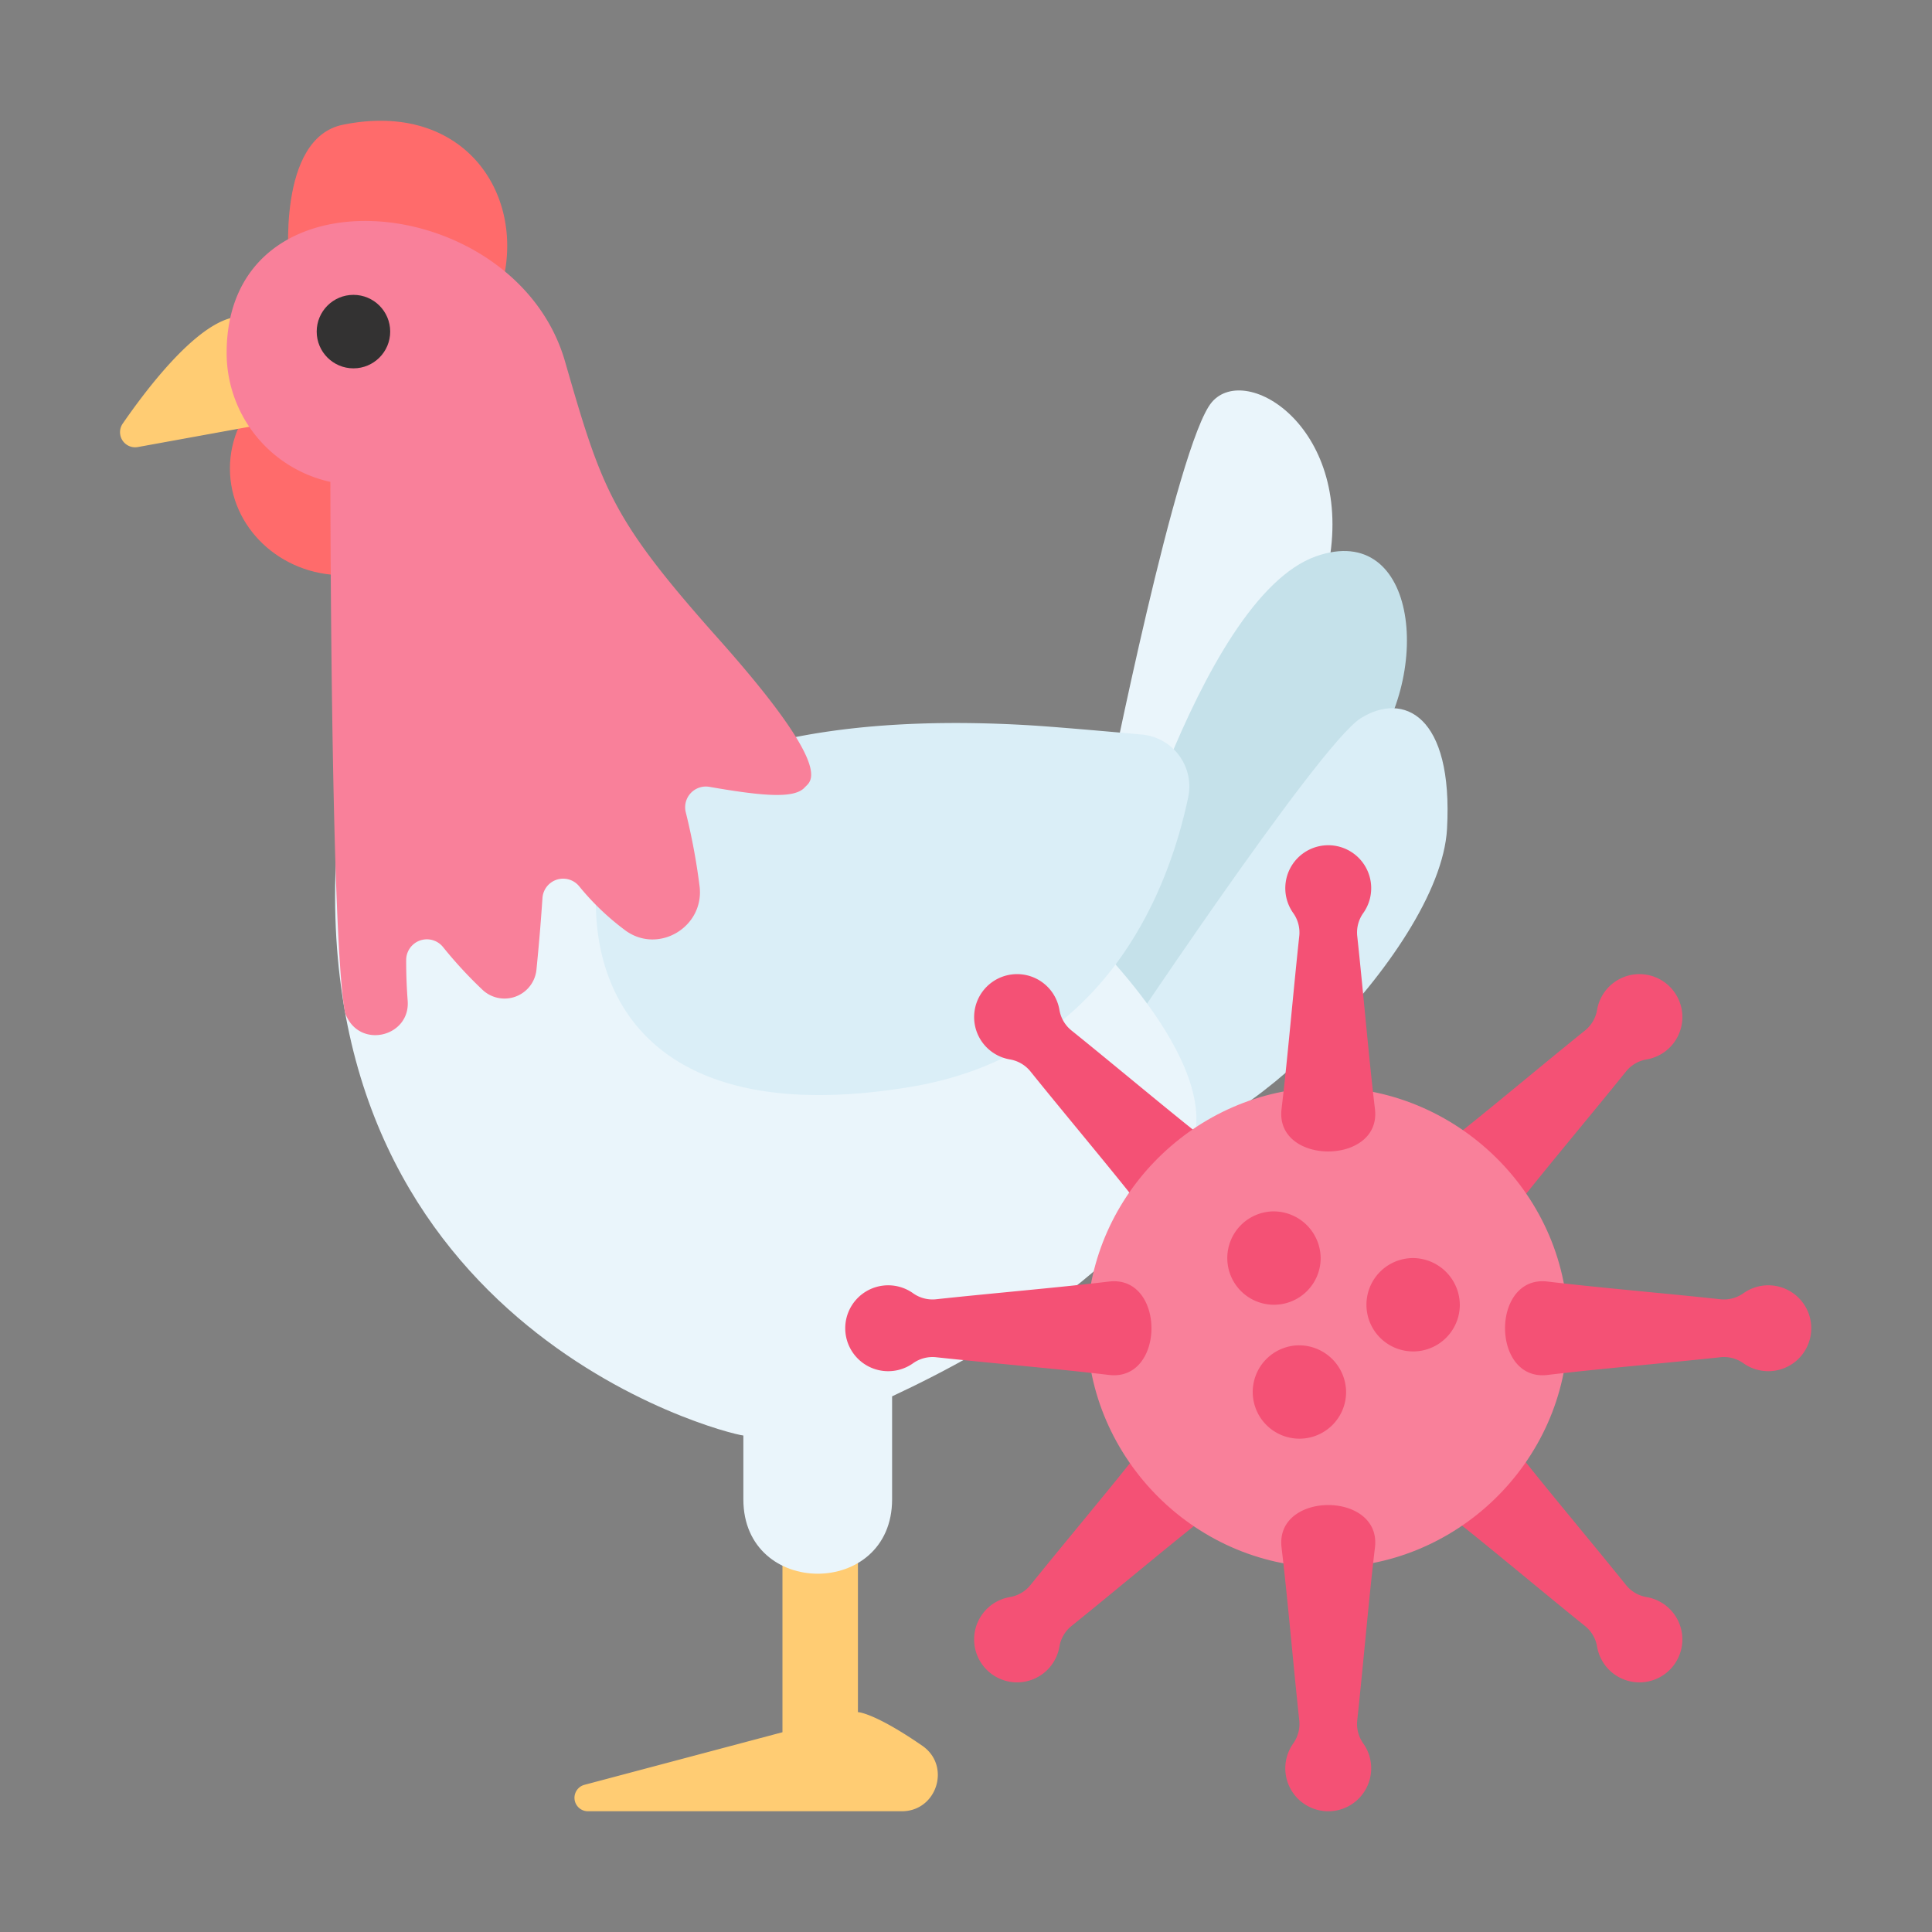 <?xml version="1.0" ?><svg viewBox="0 0 512 512" xmlns="http://www.w3.org/2000/svg"><rect x="0" y="0" width="512" height="512" fill="#808080" stroke="none"/><defs><style>.cls-1{fill:#ff6b6b;}.cls-2{fill:#eaf5fb;}.cls-3{fill:#c5e1ea;}.cls-4{fill:#daeef7;}.cls-5{fill:#ffcc73;}.cls-6{fill:#f9809a;}.cls-7{fill:#333232;}.cls-8{fill:#f45175;}</style></defs><title/><g id="Flat-Virus"><g data-name="pandemic outbreak coronavirus bacteria virus chicken" id="pandemic_outbreak_coronavirus_bacteria_virus_chicken-2"><path class="cls-1" d="M76.586,69.969S73.269,36.648,90.869,33.057c32.378-6.608,49.101,18.971,41.895,43.383C96.586,82.616,76.586,69.969,76.586,69.969Z"/><path class="cls-1" d="M90.869,152.439c-16.533,0-29.936-12.665-29.936-28.287S74.336,95.864,90.869,95.864C130.363,95.864,130.556,152.439,90.869,152.439Z"/><path class="cls-2" d="M293.515,209.887s18.418-92.491,27.627-103.301,38.037,7.207,30.83,43.643-47.647,69.433-47.647,69.433Z"/><path class="cls-3" d="M301.322,274.451l60.039-72.25c18.75-22.564,14.554-64.346-12.591-54.778-31.523,11.111-55.255,102.103-55.255,102.103Z"/><path class="cls-4" d="M309.093,299.535c13.075,8.343,72.549-46.699,74.384-79.874,1.671-30.213-11.562-36.395-22.867-29.325S293.515,281.55,293.515,281.55Z"/><path class="cls-5" d="M244.419,462.644c-12.717-8.774-17.007-8.909-17.007-8.909l-.052.014V405.802h-20V459.06l-52.468,13.933A3.563,3.563,0,0,0,155.807,480h83.18C248.315,480,252.097,467.941,244.419,462.644Z"/><path class="cls-2" d="M284.784,244.377,89.575,219.662c-11.137,131.341,102.128,160.18,107.424,160.762V397.34c0,26.277,39.416,26.287,39.416,0V370.046c28-13.085,65.537-35.333,78.934-65.048C325.834,281.745,284.784,244.377,284.784,244.377Z"/><path class="cls-4" d="M302.597,194.664a13.815,13.815,0,0,1,12.297,16.572c-4.996,23.852-21.284,68.184-73.75,76.83-72.514,11.95-87.52-28.74-82.291-60.292,2.275-13.725,30.788-40.481,113.795-35.578C278.907,192.565,292.182,193.722,302.597,194.664Z"/><path class="cls-5" d="M36.531,118.472a4.003,4.003,0,0,1-4.018-6.204c6.632-9.603,18.464-24.926,28.216-27.866,14.413-4.344,6.849,28.425,6.849,28.425Z"/><path class="cls-6" d="M190.422,169.326c-28.283-31.764-30.852-39.403-40.684-73.536-13.029-45.232-89.677-53.05-89.677-2.259A34.995,34.995,0,0,0,87.55,127.705c.034,20.001.38,123.174,3.917,140.738,3.5,9.78,17.313,6.439,16.573-3.246-.277-3.619-.409-7.307-.398-10.813a5.488,5.488,0,0,1,9.735-3.443,114.318,114.318,0,0,0,10.582,11.455,8.507,8.507,0,0,0,14.21-5.444c.838-8.451,1.222-13.67,1.594-18.989a5.487,5.487,0,0,1,9.687-3.136,68.208,68.208,0,0,0,12.424,11.854c8.693,6.17,20.667-.985,19.548-11.587a167.12,167.12,0,0,0-3.712-19.931,5.497,5.497,0,0,1,6.31-6.64c14.869,2.599,22.648,3.08,25.275.116C214.756,206.99,221.684,204.435,190.422,169.326Z"/><circle class="cls-7" cx="93.667" cy="87.878" r="9.739"/><path class="cls-8" d="M319.65,302.15c-10.375-8.142-24.419-19.991-35.779-29.129a8.899,8.899,0,0,1-3.124-5.457,11.382,11.382,0,1,0-13.186,13.181,8.911,8.911,0,0,1,5.462,3.125c9.137,11.361,20.987,25.404,29.128,35.779C311.5,331.564,331.555,311.493,319.65,302.15Z"/><path class="cls-8" d="M302.15,384.35c-8.142,10.375-19.991,24.419-29.129,35.779a8.899,8.899,0,0,1-5.457,3.124,11.382,11.382,0,1,0,13.181,13.186,8.911,8.911,0,0,1,3.125-5.462c11.361-9.137,25.404-20.987,35.779-29.128C331.564,392.5,311.493,372.445,302.15,384.35Z"/><path class="cls-8" d="M384.35,401.85c10.375,8.142,24.419,19.991,35.779,29.129a8.899,8.899,0,0,1,3.124,5.457,11.382,11.382,0,1,0,13.186-13.181,8.911,8.911,0,0,1-5.462-3.125c-9.137-11.361-20.987-25.404-29.128-35.779C392.5,372.436,372.445,392.507,384.35,401.85Z"/><path class="cls-8" d="M401.85,319.65c8.142-10.375,19.991-24.419,29.129-35.779a8.899,8.899,0,0,1,5.457-3.124,11.382,11.382,0,1,0-13.181-13.186,8.911,8.911,0,0,1-3.125,5.462c-11.361,9.137-25.404,20.987-35.779,29.128C372.436,311.5,392.507,331.555,401.85,319.65Z"/><path class="cls-6" d="M350.414,288.187c-33.459.705-61.549,28.239-62.349,62.072-.825,34.893,27.658,64.661,62.903,65.12,34.877.454,64.039-27.951,64.566-62.626C416.079,316.871,385.761,287.442,350.414,288.187Z"/><path class="cls-8" d="M364.374,293.876c-1.579-13.093-3.131-31.403-4.702-45.897a8.9,8.9,0,0,1,1.649-6.068,11.382,11.382,0,1,0-18.645-.004,8.911,8.911,0,0,1,1.652,6.072c-1.572,14.494-3.123,32.803-4.702,45.896C337.813,308.912,366.186,308.9,364.374,293.876Z"/><path class="cls-8" d="M293.876,339.626c-13.093,1.579-31.403,3.131-45.897,4.702a8.9,8.9,0,0,1-6.068-1.649,11.382,11.382,0,1,0-.004,18.645,8.911,8.911,0,0,1,6.072-1.652c14.494,1.572,32.803,3.123,45.896,4.702C308.912,366.187,308.9,337.814,293.876,339.626Z"/><path class="cls-8" d="M339.626,410.124c1.579,13.093,3.131,31.403,4.702,45.897a8.9,8.9,0,0,1-1.649,6.068,11.382,11.382,0,1,0,18.645.004,8.911,8.911,0,0,1-1.652-6.072c1.572-14.494,3.123-32.803,4.702-45.896C366.187,395.088,337.814,395.1,339.626,410.124Z"/><path class="cls-8" d="M410.124,364.374c13.093-1.579,31.403-3.131,45.897-4.702a8.9,8.9,0,0,1,6.068,1.649,11.382,11.382,0,1,0,.004-18.645,8.911,8.911,0,0,1-6.072,1.652c-14.494-1.572-32.803-3.123-45.896-4.702C395.088,337.813,395.1,366.186,410.124,364.374Z"/><path class="cls-8" d="M374.2,333.403a12.372,12.372,0,1,0,12.666,12.558A12.484,12.484,0,0,0,374.2,333.403Z"/><path class="cls-8" d="M337.322,321.032A12.372,12.372,0,1,0,349.988,333.59,12.484,12.484,0,0,0,337.322,321.032Z"/><path class="cls-8" d="M344.064,356.525A12.372,12.372,0,1,0,356.73,369.083,12.484,12.484,0,0,0,344.064,356.525Z"/></g></g></svg>
